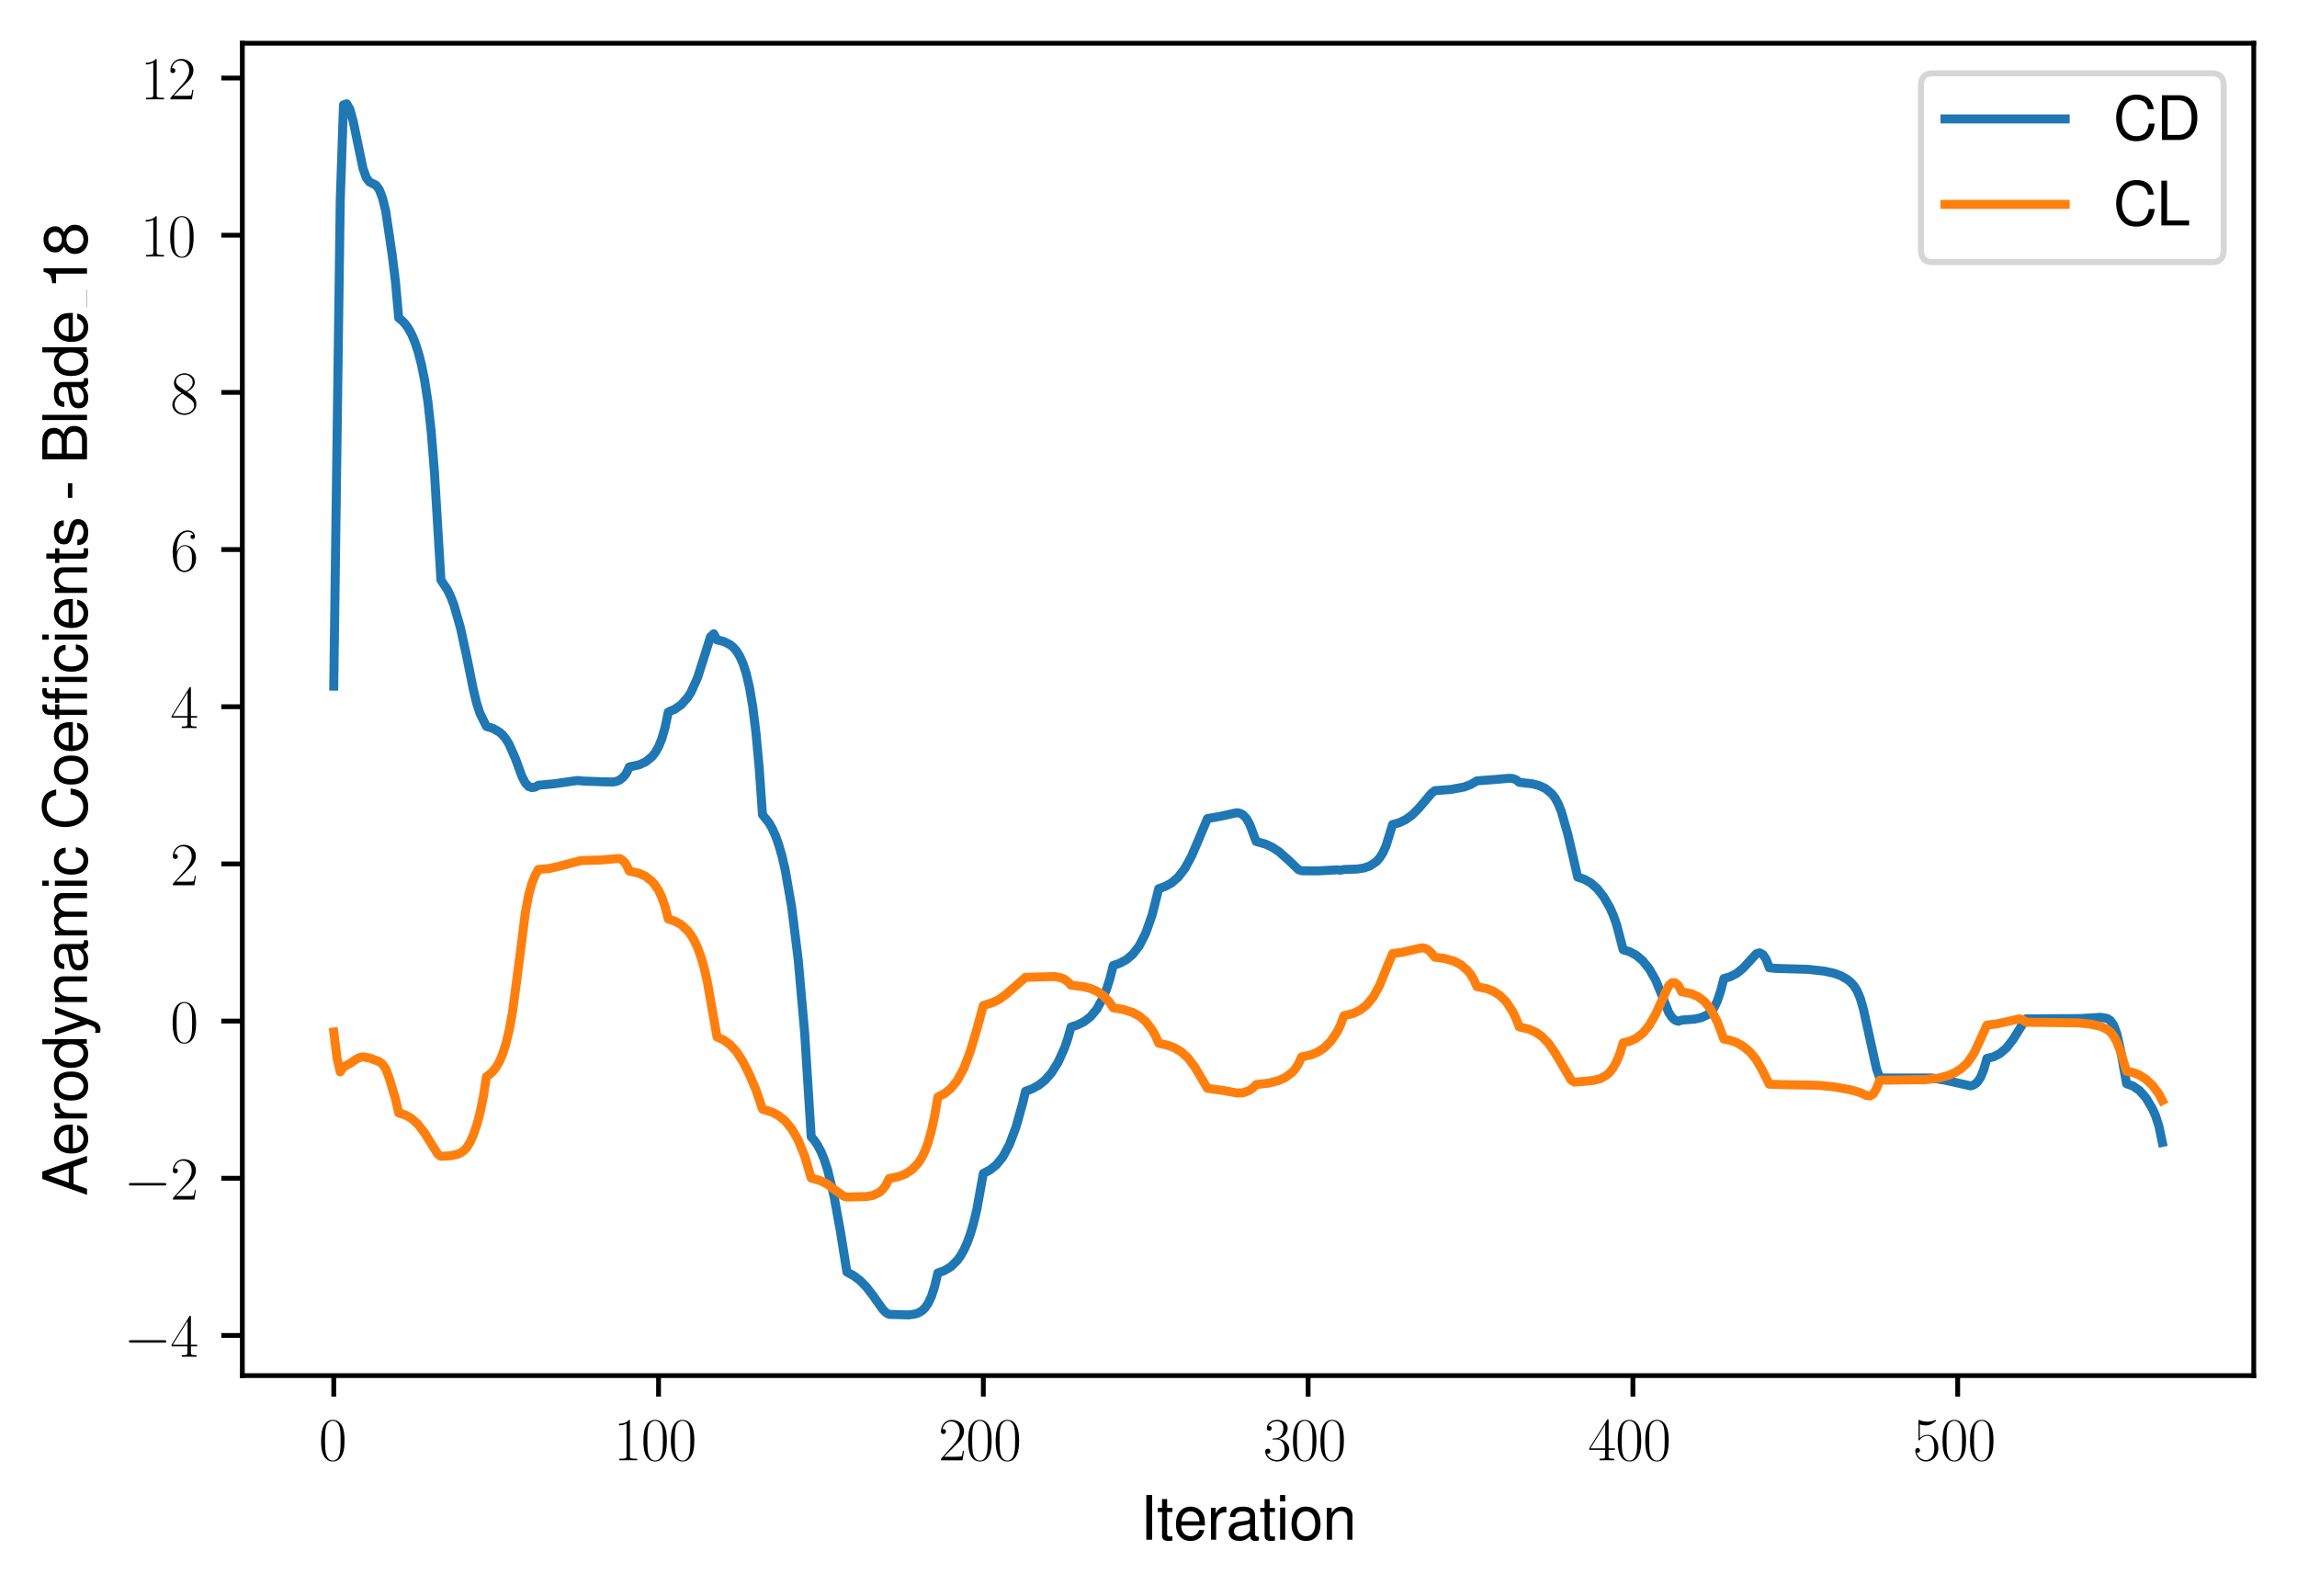 <?xml version="1.0" encoding="utf-8" standalone="no"?>
<!DOCTYPE svg PUBLIC "-//W3C//DTD SVG 1.1//EN"
  "http://www.w3.org/Graphics/SVG/1.1/DTD/svg11.dtd">
<svg xmlns:xlink="http://www.w3.org/1999/xlink" width="382.335pt" height="265.601pt" viewBox="0 0 382.335 265.601" xmlns="http://www.w3.org/2000/svg" version="1.1">
 <defs>
  <style type="text/css">*{stroke-linejoin: round; stroke-linecap: butt}</style>
 </defs>
 <g id="figure_1">
  <g id="patch_1">
   <path d="M 0 265.601 
L 382.335 265.601 
L 382.335 0 
L 0 0 
z
" style="fill: #ffffff"/>
  </g>
  <g id="axes_1">
   <g id="patch_2">
    <path d="M 40.335 228.96 
L 375.135 228.96 
L 375.135 7.2 
L 40.335 7.2 
z
" style="fill: #ffffff"/>
   </g>
   <g id="matplotlib.axis_1">
    <g id="xtick_1">
     <g id="line2d_1">
      <defs>
       <path id="meee18c0e39" d="M 0 0 
L 0 3.5 
" style="stroke: #000000; stroke-width: 0.8"/>
      </defs>
      <g>
       <use xlink:href="#meee18c0e39" x="55.553" y="228.96" style="stroke: #000000; stroke-width: 0.8"/>
      </g>
     </g>
     <g id="text_1">
      <!-- $\mathdefault{0}$ -->
      <g transform="translate(53.062 243.058) scale(0.1 -0.1)">
       <defs>
        <path id="CMR17-30" d="M 2688 2038 
C 2688 2430 2682 3099 2413 3613 
C 2176 4063 1798 4224 1466 4224 
C 1158 4224 768 4082 525 3620 
C 269 3137 243 2539 243 2038 
C 243 1671 250 1112 448 623 
C 723 -39 1216 -128 1466 -128 
C 1760 -128 2208 -7 2470 604 
C 2662 1048 2688 1568 2688 2038 
z
M 1466 -26 
C 1056 -26 813 328 723 816 
C 653 1196 653 1749 653 2109 
C 653 2604 653 3015 736 3407 
C 858 3954 1216 4121 1466 4121 
C 1728 4121 2067 3947 2189 3420 
C 2272 3054 2278 2623 2278 2109 
C 2278 1691 2278 1176 2202 797 
C 2067 96 1690 -26 1466 -26 
z
" transform="scale(0.016)"/>
       </defs>
       <use xlink:href="#CMR17-30" transform="scale(0.996)"/>
      </g>
     </g>
    </g>
    <g id="xtick_2">
     <g id="line2d_2">
      <g>
       <use xlink:href="#meee18c0e39" x="109.614" y="228.96" style="stroke: #000000; stroke-width: 0.8"/>
      </g>
     </g>
     <g id="text_2">
      <!-- $\mathdefault{100}$ -->
      <g transform="translate(102.142 243.058) scale(0.1 -0.1)">
       <defs>
        <path id="CMR17-31" d="M 1702 4083 
C 1702 4217 1696 4224 1606 4224 
C 1357 3927 979 3833 621 3820 
C 602 3820 570 3820 563 3808 
C 557 3795 557 3782 557 3648 
C 755 3648 1088 3686 1344 3839 
L 1344 467 
C 1344 243 1331 166 781 166 
L 589 166 
L 589 0 
C 896 6 1216 12 1523 12 
C 1830 12 2150 6 2458 0 
L 2458 166 
L 2266 166 
C 1715 166 1702 236 1702 467 
L 1702 4083 
z
" transform="scale(0.016)"/>
       </defs>
       <use xlink:href="#CMR17-31" transform="scale(0.996)"/>
       <use xlink:href="#CMR17-30" transform="translate(45.69 0) scale(0.996)"/>
       <use xlink:href="#CMR17-30" transform="translate(91.381 0) scale(0.996)"/>
      </g>
     </g>
    </g>
    <g id="xtick_3">
     <g id="line2d_3">
      <g>
       <use xlink:href="#meee18c0e39" x="163.675" y="228.96" style="stroke: #000000; stroke-width: 0.8"/>
      </g>
     </g>
     <g id="text_3">
      <!-- $\mathdefault{200}$ -->
      <g transform="translate(156.203 243.058) scale(0.1 -0.1)">
       <defs>
        <path id="CMR17-32" d="M 2669 990 
L 2554 990 
C 2490 537 2438 460 2413 422 
C 2381 371 1920 371 1830 371 
L 602 371 
C 832 620 1280 1073 1824 1596 
C 2214 1966 2669 2400 2669 3033 
C 2669 3788 2067 4224 1395 4224 
C 691 4224 262 3603 262 3027 
C 262 2777 448 2745 525 2745 
C 589 2745 781 2783 781 3007 
C 781 3206 614 3264 525 3264 
C 486 3264 448 3257 422 3244 
C 544 3788 915 4057 1306 4057 
C 1862 4057 2227 3616 2227 3033 
C 2227 2477 1901 1998 1536 1583 
L 262 147 
L 262 0 
L 2515 0 
L 2669 990 
z
" transform="scale(0.016)"/>
       </defs>
       <use xlink:href="#CMR17-32" transform="scale(0.996)"/>
       <use xlink:href="#CMR17-30" transform="translate(45.69 0) scale(0.996)"/>
       <use xlink:href="#CMR17-30" transform="translate(91.381 0) scale(0.996)"/>
      </g>
     </g>
    </g>
    <g id="xtick_4">
     <g id="line2d_4">
      <g>
       <use xlink:href="#meee18c0e39" x="217.736" y="228.96" style="stroke: #000000; stroke-width: 0.8"/>
      </g>
     </g>
     <g id="text_4">
      <!-- $\mathdefault{300}$ -->
      <g transform="translate(210.264 243.058) scale(0.1 -0.1)">
       <defs>
        <path id="CMR17-33" d="M 1414 2176 
C 1984 2176 2234 1673 2234 1094 
C 2234 322 1824 25 1453 25 
C 1114 25 563 193 390 691 
C 422 678 454 678 486 678 
C 640 678 755 780 755 947 
C 755 1132 614 1216 486 1216 
C 378 1216 211 1164 211 927 
C 211 335 787 -128 1466 -128 
C 2176 -128 2720 432 2720 1087 
C 2720 1718 2208 2176 1600 2246 
C 2086 2347 2554 2776 2554 3353 
C 2554 3856 2048 4224 1472 4224 
C 890 4224 378 3862 378 3347 
C 378 3123 544 3084 627 3084 
C 762 3084 877 3167 877 3334 
C 877 3500 762 3584 627 3584 
C 602 3584 570 3584 544 3571 
C 730 3999 1235 4076 1459 4076 
C 1683 4076 2106 3966 2106 3347 
C 2106 3167 2080 2851 1862 2574 
C 1670 2329 1453 2316 1242 2297 
C 1210 2297 1062 2284 1037 2284 
C 992 2278 966 2272 966 2227 
C 966 2182 973 2176 1101 2176 
L 1414 2176 
z
" transform="scale(0.016)"/>
       </defs>
       <use xlink:href="#CMR17-33" transform="scale(0.996)"/>
       <use xlink:href="#CMR17-30" transform="translate(45.69 0) scale(0.996)"/>
       <use xlink:href="#CMR17-30" transform="translate(91.381 0) scale(0.996)"/>
      </g>
     </g>
    </g>
    <g id="xtick_5">
     <g id="line2d_5">
      <g>
       <use xlink:href="#meee18c0e39" x="271.797" y="228.96" style="stroke: #000000; stroke-width: 0.8"/>
      </g>
     </g>
     <g id="text_5">
      <!-- $\mathdefault{400}$ -->
      <g transform="translate(264.325 243.058) scale(0.1 -0.1)">
       <defs>
        <path id="CMR17-34" d="M 2150 4147 
C 2150 4281 2144 4288 2029 4288 
L 128 1254 
L 128 1088 
L 1779 1088 
L 1779 460 
C 1779 230 1766 166 1318 166 
L 1197 166 
L 1197 0 
C 1402 12 1747 12 1965 12 
C 2182 12 2528 12 2733 0 
L 2733 166 
L 2611 166 
C 2163 166 2150 230 2150 460 
L 2150 1088 
L 2803 1088 
L 2803 1254 
L 2150 1254 
L 2150 4147 
z
M 1798 3723 
L 1798 1254 
L 256 1254 
L 1798 3723 
z
" transform="scale(0.016)"/>
       </defs>
       <use xlink:href="#CMR17-34" transform="scale(0.996)"/>
       <use xlink:href="#CMR17-30" transform="translate(45.69 0) scale(0.996)"/>
       <use xlink:href="#CMR17-30" transform="translate(91.381 0) scale(0.996)"/>
      </g>
     </g>
    </g>
    <g id="xtick_6">
     <g id="line2d_6">
      <g>
       <use xlink:href="#meee18c0e39" x="325.858" y="228.96" style="stroke: #000000; stroke-width: 0.8"/>
      </g>
     </g>
     <g id="text_6">
      <!-- $\mathdefault{500}$ -->
      <g transform="translate(318.386 243.058) scale(0.1 -0.1)">
       <defs>
        <path id="CMR17-35" d="M 730 3750 
C 794 3724 1056 3641 1325 3641 
C 1920 3641 2246 3961 2432 4140 
C 2432 4191 2432 4224 2394 4224 
C 2387 4224 2374 4224 2323 4198 
C 2099 4102 1837 4032 1517 4032 
C 1325 4032 1037 4055 723 4191 
C 653 4224 640 4224 634 4224 
C 602 4224 595 4217 595 4090 
L 595 2231 
C 595 2113 595 2080 659 2080 
C 691 2080 704 2093 736 2139 
C 941 2435 1222 2560 1542 2560 
C 1766 2560 2246 2415 2246 1293 
C 2246 1087 2246 716 2054 422 
C 1894 159 1645 25 1370 25 
C 947 25 518 319 403 812 
C 429 806 480 793 506 793 
C 589 793 749 838 749 1036 
C 749 1209 627 1280 506 1280 
C 358 1280 262 1190 262 1011 
C 262 454 704 -128 1382 -128 
C 2042 -128 2669 441 2669 1267 
C 2669 2054 2170 2662 1549 2662 
C 1222 2662 947 2540 730 2304 
L 730 3750 
z
" transform="scale(0.016)"/>
       </defs>
       <use xlink:href="#CMR17-35" transform="scale(0.996)"/>
       <use xlink:href="#CMR17-30" transform="translate(45.69 0) scale(0.996)"/>
       <use xlink:href="#CMR17-30" transform="translate(91.381 0) scale(0.996)"/>
      </g>
     </g>
    </g>
    <g id="text_7">
     <!-- Iteration -->
     <g transform="translate(189.787 256.279) scale(0.1 -0.1)">
      <defs>
       <path id="NimbusSanL-Regu-49" d="M 1242 4672 
L 640 4672 
L 640 0 
L 1242 0 
L 1242 4672 
z
" transform="scale(0.016)"/>
       <path id="NimbusSanL-Regu-74" d="M 1626 3328 
L 1075 3328 
L 1075 4249 
L 544 4249 
L 544 3328 
L 90 3328 
L 90 2892 
L 544 2892 
L 544 402 
C 544 64 774 -128 1190 -128 
C 1318 -128 1446 -116 1626 -84 
L 1626 364 
C 1555 345 1472 339 1370 339 
C 1139 339 1075 402 1075 634 
L 1075 2892 
L 1626 2892 
L 1626 3328 
z
" transform="scale(0.016)"/>
       <path id="NimbusSanL-Regu-65" d="M 3283 1484 
C 3283 1998 3245 2311 3149 2565 
C 2931 3123 2419 3456 1792 3456 
C 858 3456 256 2734 256 1619 
C 256 545 838 -128 1779 -128 
C 2547 -128 3078 307 3213 1018 
L 2675 1018 
C 2528 588 2227 364 1798 364 
C 1459 364 1171 514 992 787 
C 864 974 819 1161 813 1484 
L 3283 1484 
z
M 826 1920 
C 870 2552 1248 2963 1786 2963 
C 2310 2963 2714 2519 2714 1959 
C 2714 1946 2714 1933 2707 1920 
L 826 1920 
z
" transform="scale(0.016)"/>
       <path id="NimbusSanL-Regu-72" d="M 442 3328 
L 442 0 
L 979 0 
L 979 1727 
C 979 2203 1101 2514 1357 2698 
C 1523 2819 1683 2857 2054 2863 
L 2054 3404 
C 1965 3449 1920 3456 1850 3456 
C 1504 3456 1242 3251 934 2750 
L 934 3328 
L 442 3328 
z
" transform="scale(0.016)"/>
       <path id="NimbusSanL-Regu-61" d="M 3424 332 
C 3366 320 3341 320 3309 320 
C 3123 320 3021 415 3021 581 
L 3021 2542 
C 3021 3135 2586 3456 1760 3456 
C 1274 3456 870 3315 646 3065 
C 493 2893 429 2702 416 2370 
L 954 2370 
C 998 2778 1242 2963 1741 2963 
C 2221 2963 2490 2784 2490 2466 
L 2490 2326 
C 2490 2103 2355 2007 1933 1956 
C 1178 1861 1062 1835 858 1753 
C 467 1593 269 1294 269 861 
C 269 256 691 -128 1370 -128 
C 1792 -128 2131 19 2509 364 
C 2547 25 2714 -128 3059 -128 
C 3168 -128 3251 -116 3424 -71 
L 3424 332 
z
M 2490 1071 
C 2490 893 2438 785 2278 638 
C 2061 441 1798 339 1485 339 
C 1069 339 826 536 826 874 
C 826 1224 1062 1402 1632 1485 
C 2195 1562 2310 1587 2490 1670 
L 2490 1071 
z
" transform="scale(0.016)"/>
       <path id="NimbusSanL-Regu-69" d="M 960 3358 
L 429 3358 
L 429 0 
L 960 0 
L 960 3358 
z
M 960 4672 
L 422 4672 
L 422 3999 
L 960 3999 
L 960 4672 
z
" transform="scale(0.016)"/>
       <path id="NimbusSanL-Regu-6f" d="M 1741 3456 
C 800 3456 230 2784 230 1663 
C 230 543 794 -128 1747 -128 
C 2688 -128 3264 543 3264 1638 
C 3264 2791 2707 3456 1741 3456 
z
M 1747 2963 
C 2349 2963 2707 2472 2707 1644 
C 2707 861 2336 364 1747 364 
C 1152 364 787 855 787 1663 
C 787 2466 1152 2963 1747 2963 
z
" transform="scale(0.016)"/>
       <path id="NimbusSanL-Regu-6e" d="M 448 3328 
L 448 0 
L 986 0 
L 986 1835 
C 986 2539 1344 2988 1894 2988 
C 2317 2988 2586 2732 2586 2328 
L 2586 0 
L 3117 0 
L 3117 2539 
C 3117 3097 2701 3456 2054 3456 
C 1555 3456 1235 3263 941 2796 
L 941 3328 
L 448 3328 
z
" transform="scale(0.016)"/>
      </defs>
      <use xlink:href="#NimbusSanL-Regu-49" transform="scale(0.996)"/>
      <use xlink:href="#NimbusSanL-Regu-74" transform="translate(27.695 0) scale(0.996)"/>
      <use xlink:href="#NimbusSanL-Regu-65" transform="translate(55.39 0) scale(0.996)"/>
      <use xlink:href="#NimbusSanL-Regu-72" transform="translate(110.782 0) scale(0.996)"/>
      <use xlink:href="#NimbusSanL-Regu-61" transform="translate(142.961 0) scale(0.996)"/>
      <use xlink:href="#NimbusSanL-Regu-74" transform="translate(198.353 0) scale(0.996)"/>
      <use xlink:href="#NimbusSanL-Regu-69" transform="translate(226.048 0) scale(0.996)"/>
      <use xlink:href="#NimbusSanL-Regu-6f" transform="translate(248.165 0) scale(0.996)"/>
      <use xlink:href="#NimbusSanL-Regu-6e" transform="translate(303.556 0) scale(0.996)"/>
     </g>
    </g>
   </g>
   <g id="matplotlib.axis_2">
    <g id="ytick_1">
     <g id="line2d_7">
      <defs>
       <path id="mef98e08afe" d="M 0 0 
L -3.5 0 
" style="stroke: #000000; stroke-width: 0.8"/>
      </defs>
      <g>
       <use xlink:href="#mef98e08afe" x="40.335" y="222.277" style="stroke: #000000; stroke-width: 0.8"/>
      </g>
     </g>
     <g id="text_8">
      <!-- $\mathdefault{−4}$ -->
      <g transform="translate(20.605 225.826) scale(0.1 -0.1)">
       <defs>
        <path id="CMSY10-0" d="M 4218 1472 
C 4326 1472 4442 1472 4442 1600 
C 4442 1728 4326 1728 4218 1728 
L 755 1728 
C 646 1728 531 1728 531 1600 
C 531 1472 646 1472 755 1472 
L 4218 1472 
z
" transform="scale(0.016)"/>
       </defs>
       <use xlink:href="#CMSY10-0" transform="scale(0.996)"/>
       <use xlink:href="#CMR17-34" transform="translate(77.487 0) scale(0.996)"/>
      </g>
     </g>
    </g>
    <g id="ytick_2">
     <g id="line2d_8">
      <g>
       <use xlink:href="#mef98e08afe" x="40.335" y="196.116" style="stroke: #000000; stroke-width: 0.8"/>
      </g>
     </g>
     <g id="text_9">
      <!-- $\mathdefault{−2}$ -->
      <g transform="translate(20.605 199.665) scale(0.1 -0.1)">
       <use xlink:href="#CMSY10-0" transform="scale(0.996)"/>
       <use xlink:href="#CMR17-32" transform="translate(77.487 0) scale(0.996)"/>
      </g>
     </g>
    </g>
    <g id="ytick_3">
     <g id="line2d_9">
      <g>
       <use xlink:href="#mef98e08afe" x="40.335" y="169.955" style="stroke: #000000; stroke-width: 0.8"/>
      </g>
     </g>
     <g id="text_10">
      <!-- $\mathdefault{0}$ -->
      <g transform="translate(28.353 173.504) scale(0.1 -0.1)">
       <use xlink:href="#CMR17-30" transform="scale(0.996)"/>
      </g>
     </g>
    </g>
    <g id="ytick_4">
     <g id="line2d_10">
      <g>
       <use xlink:href="#mef98e08afe" x="40.335" y="143.794" style="stroke: #000000; stroke-width: 0.8"/>
      </g>
     </g>
     <g id="text_11">
      <!-- $\mathdefault{2}$ -->
      <g transform="translate(28.353 147.343) scale(0.1 -0.1)">
       <use xlink:href="#CMR17-32" transform="scale(0.996)"/>
      </g>
     </g>
    </g>
    <g id="ytick_5">
     <g id="line2d_11">
      <g>
       <use xlink:href="#mef98e08afe" x="40.335" y="117.633" style="stroke: #000000; stroke-width: 0.8"/>
      </g>
     </g>
     <g id="text_12">
      <!-- $\mathdefault{4}$ -->
      <g transform="translate(28.353 121.182) scale(0.1 -0.1)">
       <use xlink:href="#CMR17-34" transform="scale(0.996)"/>
      </g>
     </g>
    </g>
    <g id="ytick_6">
     <g id="line2d_12">
      <g>
       <use xlink:href="#mef98e08afe" x="40.335" y="91.472" style="stroke: #000000; stroke-width: 0.8"/>
      </g>
     </g>
     <g id="text_13">
      <!-- $\mathdefault{6}$ -->
      <g transform="translate(28.353 95.021) scale(0.1 -0.1)">
       <defs>
        <path id="CMR17-36" d="M 678 2198 
C 678 3712 1395 4076 1811 4076 
C 1946 4076 2272 4049 2400 3782 
C 2298 3782 2106 3782 2106 3558 
C 2106 3385 2246 3328 2336 3328 
C 2394 3328 2566 3353 2566 3571 
C 2566 3987 2246 4224 1805 4224 
C 1043 4224 243 3411 243 2011 
C 243 257 966 -128 1478 -128 
C 2099 -128 2688 431 2688 1295 
C 2688 2101 2170 2688 1517 2688 
C 1126 2688 838 2430 678 1979 
L 678 2198 
z
M 1478 25 
C 691 25 691 1212 691 1450 
C 691 1914 909 2585 1504 2585 
C 1613 2585 1926 2585 2138 2140 
C 2253 1889 2253 1624 2253 1302 
C 2253 954 2253 696 2118 438 
C 1978 173 1773 25 1478 25 
z
" transform="scale(0.016)"/>
       </defs>
       <use xlink:href="#CMR17-36" transform="scale(0.996)"/>
      </g>
     </g>
    </g>
    <g id="ytick_7">
     <g id="line2d_13">
      <g>
       <use xlink:href="#mef98e08afe" x="40.335" y="65.311" style="stroke: #000000; stroke-width: 0.8"/>
      </g>
     </g>
     <g id="text_14">
      <!-- $\mathdefault{8}$ -->
      <g transform="translate(28.353 68.861) scale(0.1 -0.1)">
       <defs>
        <path id="CMR17-38" d="M 1741 2289 
C 2144 2494 2554 2803 2554 3298 
C 2554 3884 1990 4224 1472 4224 
C 890 4224 378 3800 378 3215 
C 378 3054 416 2777 666 2533 
C 730 2469 998 2276 1171 2154 
C 883 2006 211 1652 211 945 
C 211 282 838 -128 1459 -128 
C 2144 -128 2720 366 2720 1022 
C 2720 1607 2330 1877 2074 2051 
L 1741 2289 
z
M 902 2855 
C 851 2887 595 3086 595 3388 
C 595 3781 998 4076 1459 4076 
C 1965 4076 2336 3716 2336 3298 
C 2336 2700 1670 2359 1638 2359 
C 1632 2359 1626 2359 1574 2398 
L 902 2855 
z
M 2080 1536 
C 2176 1466 2483 1253 2483 861 
C 2483 385 2010 25 1472 25 
C 890 25 448 443 448 951 
C 448 1459 838 1884 1280 2083 
L 2080 1536 
z
" transform="scale(0.016)"/>
       </defs>
       <use xlink:href="#CMR17-38" transform="scale(0.996)"/>
      </g>
     </g>
    </g>
    <g id="ytick_8">
     <g id="line2d_14">
      <g>
       <use xlink:href="#mef98e08afe" x="40.335" y="39.15" style="stroke: #000000; stroke-width: 0.8"/>
      </g>
     </g>
     <g id="text_15">
      <!-- $\mathdefault{10}$ -->
      <g transform="translate(23.372 42.7) scale(0.1 -0.1)">
       <use xlink:href="#CMR17-31" transform="scale(0.996)"/>
       <use xlink:href="#CMR17-30" transform="translate(45.69 0) scale(0.996)"/>
      </g>
     </g>
    </g>
    <g id="ytick_9">
     <g id="line2d_15">
      <g>
       <use xlink:href="#mef98e08afe" x="40.335" y="12.99" style="stroke: #000000; stroke-width: 0.8"/>
      </g>
     </g>
     <g id="text_16">
      <!-- $\mathdefault{12}$ -->
      <g transform="translate(23.372 16.539) scale(0.1 -0.1)">
       <use xlink:href="#CMR17-31" transform="scale(0.996)"/>
       <use xlink:href="#CMR17-32" transform="translate(45.69 0) scale(0.996)"/>
      </g>
     </g>
    </g>
    <g id="text_17">
     <!-- Aerodynamic Coefficients - Blade_18 -->
     <g transform="translate(14.483 199.05) rotate(-90) scale(0.1 -0.1)">
      <defs>
       <path id="NimbusSanL-Regu-41" d="M 3034 1408 
L 3514 0 
L 4179 0 
L 2541 4672 
L 1773 4672 
L 109 0 
L 742 0 
L 1235 1408 
L 3034 1408 
z
M 2867 1907 
L 1382 1907 
L 2150 4032 
L 2867 1907 
z
" transform="scale(0.016)"/>
       <path id="NimbusSanL-Regu-64" d="M 3168 4672 
L 2637 4672 
L 2637 2937 
C 2413 3276 2054 3456 1606 3456 
C 736 3456 166 2759 166 1695 
C 166 568 723 -128 1626 -128 
C 2086 -128 2406 44 2694 460 
L 2694 19 
L 3168 19 
L 3168 4672 
z
M 1696 2956 
C 2272 2956 2637 2447 2637 1651 
C 2637 880 2266 371 1702 371 
C 1114 371 723 887 723 1663 
C 723 2440 1114 2956 1696 2956 
z
" transform="scale(0.016)"/>
       <path id="NimbusSanL-Regu-79" d="M 2483 3328 
L 1555 724 
L 698 3328 
L 128 3328 
L 1261 -29 
L 1056 -558 
C 973 -794 851 -884 627 -884 
C 550 -884 461 -871 346 -845 
L 346 -1325 
C 454 -1383 563 -1408 704 -1408 
C 877 -1408 1062 -1351 1203 -1248 
C 1370 -1127 1466 -986 1568 -718 
L 3059 3328 
L 2483 3328 
z
" transform="scale(0.016)"/>
       <path id="NimbusSanL-Regu-6d" d="M 448 3328 
L 448 0 
L 986 0 
L 986 2089 
C 986 2597 1338 2988 1773 2988 
C 2170 2988 2394 2744 2394 2315 
L 2394 0 
L 2931 0 
L 2931 2109 
C 2931 2597 3283 2988 3718 2988 
C 4109 2988 4339 2738 4339 2315 
L 4339 0 
L 4877 0 
L 4877 2520 
C 4877 3123 4531 3456 3904 3456 
C 3456 3456 3187 3321 2874 2943 
C 2675 3302 2406 3456 1971 3456 
C 1523 3456 1229 3289 941 2886 
L 941 3328 
L 448 3328 
z
" transform="scale(0.016)"/>
       <path id="NimbusSanL-Regu-63" d="M 3014 2237 
C 2989 2561 2918 2771 2790 2956 
C 2560 3270 2157 3456 1690 3456 
C 787 3456 198 2740 198 1632 
C 198 555 774 -128 1683 -128 
C 2483 -128 2989 352 3053 1167 
L 2515 1167 
C 2426 632 2150 364 1696 364 
C 1107 364 755 842 755 1632 
C 755 2466 1101 2963 1683 2963 
C 2131 2963 2413 2701 2477 2237 
L 3014 2237 
z
" transform="scale(0.016)"/>
       <path id="NimbusSanL-Regu-43" d="M 4237 3219 
C 4051 4236 3462 4736 2438 4736 
C 1811 4736 1306 4537 960 4154 
C 538 3696 307 3035 307 2284 
C 307 1522 544 867 986 415 
C 1344 44 1805 -128 2413 -128 
C 3552 -128 4192 485 4333 1712 
L 3718 1712 
C 3667 1394 3603 1178 3507 994 
C 3315 612 2918 396 2419 396 
C 1491 396 902 1134 902 2291 
C 902 3480 1466 4211 2368 4211 
C 2746 4211 3098 4096 3290 3918 
C 3462 3759 3558 3562 3629 3219 
L 4237 3219 
z
" transform="scale(0.016)"/>
       <path id="NimbusSanL-Regu-66" d="M 1651 3328 
L 1094 3328 
L 1094 3860 
C 1094 4087 1222 4204 1466 4204 
C 1510 4204 1530 4204 1651 4198 
L 1651 4639 
C 1530 4665 1459 4672 1350 4672 
C 858 4672 563 4390 563 3905 
L 563 3328 
L 115 3328 
L 115 2892 
L 563 2892 
L 563 0 
L 1094 0 
L 1094 2892 
L 1651 2892 
L 1651 3328 
z
" transform="scale(0.016)"/>
       <path id="NimbusSanL-Regu-2" d="M 1613 3328 
L 1056 3328 
L 1056 3860 
C 1056 4087 1184 4204 1427 4204 
C 1472 4204 1491 4204 1613 4198 
L 1613 4639 
C 1491 4665 1421 4672 1312 4672 
C 819 4672 525 4390 525 3905 
L 525 3328 
L 77 3328 
L 77 2892 
L 525 2892 
L 525 0 
L 1056 0 
L 1056 2892 
L 1613 2892 
L 1613 3328 
z
M 2790 3328 
L 2259 3328 
L 2259 0 
L 2790 0 
L 2790 3328 
z
M 2790 4672 
L 2259 4672 
L 2259 3999 
L 2790 3999 
L 2790 4672 
z
" transform="scale(0.016)"/>
       <path id="NimbusSanL-Regu-73" d="M 2803 2428 
C 2797 3084 2362 3456 1587 3456 
C 806 3456 301 3052 301 2434 
C 301 1912 570 1663 1363 1472 
L 1862 1351 
C 2234 1262 2381 1129 2381 887 
C 2381 574 2067 364 1600 364 
C 1312 364 1069 447 934 587 
C 851 683 813 778 781 1014 
L 218 1014 
C 243 243 678 -128 1555 -128 
C 2400 -128 2938 288 2938 931 
C 2938 1428 2656 1702 1990 1861 
L 1478 1982 
C 1043 2084 858 2224 858 2459 
C 858 2765 1133 2963 1568 2963 
C 1997 2963 2227 2778 2240 2428 
L 2803 2428 
z
" transform="scale(0.016)"/>
       <path id="NimbusSanL-Regu-2d" d="M 1818 1996 
L 294 1996 
L 294 1536 
L 1818 1536 
L 1818 1996 
z
" transform="scale(0.016)"/>
       <path id="NimbusSanL-Regu-42" d="M 506 0 
L 2611 0 
C 3053 0 3379 121 3629 390 
C 3859 632 3987 961 3987 1321 
C 3987 1878 3731 2214 3136 2444 
C 3558 2643 3782 2994 3782 3476 
C 3782 3821 3654 4127 3411 4345 
C 3168 4569 2848 4672 2400 4672 
L 506 4672 
L 506 0 
z
M 1101 2636 
L 1101 4147 
L 2253 4147 
C 2586 4147 2771 4101 2931 3977 
C 3098 3847 3187 3652 3187 3391 
C 3187 3138 3098 2936 2931 2806 
C 2771 2682 2586 2636 2253 2636 
L 1101 2636 
z
M 1101 524 
L 1101 2112 
L 2554 2112 
C 2842 2112 3034 2042 3174 1890 
C 3315 1745 3392 1542 3392 1315 
C 3392 1093 3315 891 3174 746 
C 3034 594 2842 524 2554 524 
L 1101 524 
z
" transform="scale(0.016)"/>
       <path id="NimbusSanL-Regu-6c" d="M 973 4672 
L 435 4672 
L 435 0 
L 973 0 
L 973 4672 
z
" transform="scale(0.016)"/>
       <path id="NimbusSanL-Regu-31" d="M 1658 3232 
L 1658 0 
L 2221 0 
L 2221 4537 
L 1850 4537 
C 1651 3840 1523 3744 653 3635 
L 653 3232 
L 1658 3232 
z
" transform="scale(0.016)"/>
       <path id="NimbusSanL-Regu-38" d="M 2502 2399 
C 2970 2681 3123 2910 3123 3337 
C 3123 4044 2566 4544 1760 4544 
C 960 4544 397 4044 397 3337 
C 397 2917 550 2687 1011 2399 
C 493 2150 237 1774 237 1276 
C 237 447 864 -128 1760 -128 
C 2656 -128 3283 447 3283 1270 
C 3283 1774 3027 2150 2502 2399 
z
M 1760 4044 
C 2240 4044 2547 3764 2547 3324 
C 2547 2904 2234 2624 1760 2624 
C 1286 2624 973 2904 973 3331 
C 973 3764 1286 4044 1760 4044 
z
M 1760 2150 
C 2323 2150 2707 1793 2707 1264 
C 2707 728 2323 371 1747 371 
C 1197 371 813 734 813 1264 
C 813 1793 1197 2150 1760 2150 
z
" transform="scale(0.016)"/>
      </defs>
      <use xlink:href="#NimbusSanL-Regu-41" transform="scale(0.996)"/>
      <use xlink:href="#NimbusSanL-Regu-65" transform="translate(66.45 0) scale(0.996)"/>
      <use xlink:href="#NimbusSanL-Regu-72" transform="translate(121.842 0) scale(0.996)"/>
      <use xlink:href="#NimbusSanL-Regu-6f" transform="translate(155.017 0) scale(0.996)"/>
      <use xlink:href="#NimbusSanL-Regu-64" transform="translate(210.409 0) scale(0.996)"/>
      <use xlink:href="#NimbusSanL-Regu-79" transform="translate(265.8 0) scale(0.996)"/>
      <use xlink:href="#NimbusSanL-Regu-6e" transform="translate(315.613 0) scale(0.996)"/>
      <use xlink:href="#NimbusSanL-Regu-61" transform="translate(371.005 0) scale(0.996)"/>
      <use xlink:href="#NimbusSanL-Regu-6d" transform="translate(426.397 0) scale(0.996)"/>
      <use xlink:href="#NimbusSanL-Regu-69" transform="translate(509.385 0) scale(0.996)"/>
      <use xlink:href="#NimbusSanL-Regu-63" transform="translate(531.502 0) scale(0.996)"/>
      <use xlink:href="#NimbusSanL-Regu-43" transform="translate(609.01 0) scale(0.996)"/>
      <use xlink:href="#NimbusSanL-Regu-6f" transform="translate(680.94 0) scale(0.996)"/>
      <use xlink:href="#NimbusSanL-Regu-65" transform="translate(736.332 0) scale(0.996)"/>
      <use xlink:href="#NimbusSanL-Regu-66" transform="translate(791.724 0) scale(0.996)"/>
      <use xlink:href="#NimbusSanL-Regu-2" transform="translate(819.419 0) scale(0.996)"/>
      <use xlink:href="#NimbusSanL-Regu-63" transform="translate(869.232 0) scale(0.996)"/>
      <use xlink:href="#NimbusSanL-Regu-69" transform="translate(919.045 0) scale(0.996)"/>
      <use xlink:href="#NimbusSanL-Regu-65" transform="translate(941.162 0) scale(0.996)"/>
      <use xlink:href="#NimbusSanL-Regu-6e" transform="translate(996.554 0) scale(0.996)"/>
      <use xlink:href="#NimbusSanL-Regu-74" transform="translate(1051.945 0) scale(0.996)"/>
      <use xlink:href="#NimbusSanL-Regu-73" transform="translate(1079.641 0) scale(0.996)"/>
      <use xlink:href="#NimbusSanL-Regu-2d" transform="translate(1157.149 0) scale(0.996)"/>
      <use xlink:href="#NimbusSanL-Regu-42" transform="translate(1218.019 0) scale(0.996)"/>
      <use xlink:href="#NimbusSanL-Regu-6c" transform="translate(1284.469 0) scale(0.996)"/>
      <use xlink:href="#NimbusSanL-Regu-61" transform="translate(1306.586 0) scale(0.996)"/>
      <use xlink:href="#NimbusSanL-Regu-64" transform="translate(1361.978 0) scale(0.996)"/>
      <use xlink:href="#NimbusSanL-Regu-65" transform="translate(1417.37 0) scale(0.996)"/>
      <use xlink:href="#NimbusSanL-Regu-31" transform="translate(1508.627 0) scale(0.996)"/>
      <use xlink:href="#NimbusSanL-Regu-38" transform="translate(1564.019 0) scale(0.996)"/>
      <path d="M 1478.739 0 
L 1508.627 0 
L 1508.627 0.399 
L 1478.739 0.399 
L 1478.739 0 
z
"/>
     </g>
    </g>
   </g>
   <g id="line2d_16">
    <path d="M 55.553 114.204 
L 56.634 33.348 
L 57.175 17.455 
L 57.715 17.28 
L 58.256 18.241 
L 58.797 20.228 
L 60.418 28.024 
L 60.959 29.567 
L 61.5 30.279 
L 62.581 30.823 
L 63.121 31.555 
L 63.662 32.932 
L 64.203 35.144 
L 65.284 42.459 
L 65.825 46.876 
L 66.365 52.922 
L 66.906 53.348 
L 67.446 53.918 
L 67.987 54.676 
L 68.528 55.67 
L 69.068 56.954 
L 69.609 58.593 
L 70.149 60.677 
L 70.69 63.358 
L 71.231 66.915 
L 71.771 71.812 
L 72.312 78.592 
L 73.393 96.543 
L 74.474 98.169 
L 75.015 99.301 
L 75.556 100.705 
L 76.637 104.47 
L 77.718 109.449 
L 78.799 114.831 
L 79.34 117.048 
L 79.88 118.715 
L 80.962 120.911 
L 82.043 121.23 
L 83.124 121.84 
L 83.665 122.333 
L 84.205 123.002 
L 84.746 123.883 
L 85.827 126.355 
L 86.908 129.309 
L 87.449 130.327 
L 87.99 130.902 
L 88.53 131.095 
L 89.071 131.008 
L 89.611 130.702 
L 92.314 130.446 
L 96.099 129.91 
L 97.18 130.009 
L 100.424 130.128 
L 102.045 130.156 
L 102.586 130.062 
L 103.127 129.846 
L 103.667 129.419 
L 104.208 128.793 
L 104.748 127.653 
L 106.37 127.301 
L 107.452 126.817 
L 108.533 125.937 
L 109.073 125.248 
L 109.614 124.3 
L 110.155 122.976 
L 110.695 121.11 
L 111.236 118.511 
L 112.317 118.047 
L 113.398 117.293 
L 114.479 116.07 
L 115.02 115.209 
L 116.101 112.812 
L 117.183 109.419 
L 118.264 105.99 
L 118.804 105.487 
L 119.345 106.504 
L 120.426 106.759 
L 121.507 107.296 
L 122.048 107.74 
L 122.589 108.361 
L 123.129 109.225 
L 123.67 110.429 
L 124.21 112.103 
L 124.751 114.42 
L 125.292 117.613 
L 125.832 121.986 
L 126.373 127.894 
L 126.914 135.605 
L 127.995 136.951 
L 128.535 137.899 
L 129.076 139.097 
L 129.617 140.601 
L 130.157 142.479 
L 130.698 144.798 
L 131.779 151.015 
L 132.86 159.722 
L 133.941 171.971 
L 135.023 189.201 
L 135.563 189.837 
L 136.104 190.646 
L 136.644 191.674 
L 137.185 192.975 
L 137.726 194.603 
L 138.807 199.01 
L 139.888 204.973 
L 140.969 211.72 
L 142.051 212.306 
L 143.132 213.115 
L 144.213 214.213 
L 145.294 215.621 
L 146.916 217.907 
L 147.457 218.471 
L 147.997 218.765 
L 151.241 218.862 
L 152.322 218.707 
L 152.863 218.524 
L 153.403 218.216 
L 153.944 217.719 
L 154.485 216.945 
L 155.025 215.795 
L 155.566 214.15 
L 156.106 211.873 
L 157.188 211.486 
L 158.269 210.841 
L 159.35 209.78 
L 159.891 209.025 
L 160.431 208.075 
L 160.972 206.884 
L 161.513 205.401 
L 162.053 203.564 
L 162.594 201.306 
L 163.675 195.303 
L 164.756 194.753 
L 165.837 193.891 
L 166.919 192.556 
L 168 190.551 
L 169.081 187.688 
L 170.162 183.871 
L 170.703 181.627 
L 171.784 181.231 
L 172.865 180.649 
L 173.947 179.792 
L 175.028 178.555 
L 176.109 176.825 
L 177.19 174.432 
L 177.731 172.871 
L 178.271 170.937 
L 179.353 170.593 
L 180.434 170.059 
L 181.515 169.223 
L 182.596 167.923 
L 183.678 165.922 
L 184.218 164.55 
L 184.759 162.838 
L 185.299 160.696 
L 186.381 160.326 
L 187.462 159.749 
L 188.543 158.842 
L 189.624 157.437 
L 190.706 155.32 
L 191.787 152.246 
L 192.868 147.922 
L 193.949 147.536 
L 195.03 146.934 
L 196.112 145.998 
L 197.193 144.593 
L 198.274 142.622 
L 199.355 140.12 
L 200.977 136.248 
L 203.14 135.874 
L 205.843 135.276 
L 206.383 135.353 
L 206.924 135.641 
L 207.464 136.23 
L 208.005 137.183 
L 209.086 140.054 
L 210.708 140.525 
L 211.789 141.032 
L 212.871 141.745 
L 214.492 143.179 
L 216.114 144.731 
L 216.655 144.932 
L 219.358 144.959 
L 222.602 144.778 
L 223.142 144.843 
L 223.683 144.724 
L 225.845 144.651 
L 226.926 144.494 
L 228.008 144.141 
L 229.089 143.414 
L 229.629 142.813 
L 230.17 141.963 
L 230.711 140.772 
L 231.792 137.243 
L 232.873 136.942 
L 233.954 136.439 
L 235.036 135.661 
L 236.117 134.58 
L 238.279 132.038 
L 238.82 131.609 
L 241.523 131.397 
L 243.685 131 
L 244.767 130.594 
L 245.848 129.971 
L 249.091 129.722 
L 251.254 129.538 
L 251.794 129.591 
L 252.335 129.777 
L 252.876 130.21 
L 255.038 130.461 
L 256.119 130.734 
L 257.201 131.219 
L 258.282 132.106 
L 258.822 132.805 
L 259.363 133.777 
L 259.904 135.136 
L 260.985 138.933 
L 262.607 145.989 
L 263.688 146.341 
L 264.769 146.941 
L 265.85 147.897 
L 266.932 149.275 
L 268.013 151.159 
L 268.553 152.398 
L 269.094 153.942 
L 270.175 158.081 
L 271.256 158.413 
L 272.338 158.985 
L 273.419 159.901 
L 274.5 161.242 
L 275.581 163.135 
L 276.663 165.76 
L 277.744 168.487 
L 278.284 169.332 
L 278.825 169.809 
L 279.366 169.981 
L 279.906 169.792 
L 282.069 169.622 
L 283.15 169.388 
L 284.231 168.887 
L 284.772 168.429 
L 285.312 167.711 
L 285.853 166.597 
L 286.394 164.977 
L 286.934 162.885 
L 288.015 162.562 
L 289.097 162.002 
L 290.178 161.113 
L 292.34 158.753 
L 292.881 158.591 
L 293.421 158.868 
L 293.962 159.639 
L 294.503 161.075 
L 295.584 161.189 
L 300.99 161.343 
L 303.693 161.647 
L 305.315 162.005 
L 306.396 162.4 
L 307.477 163.02 
L 308.018 163.458 
L 308.559 164.042 
L 309.099 164.881 
L 309.64 166.154 
L 310.18 168.03 
L 312.343 177.89 
L 312.883 179.426 
L 321.533 179.429 
L 323.696 179.779 
L 328.021 180.744 
L 328.561 180.566 
L 329.102 180.15 
L 329.642 179.372 
L 330.183 178.078 
L 330.724 176.168 
L 331.805 175.907 
L 332.886 175.356 
L 333.967 174.43 
L 335.048 173.054 
L 337.211 169.589 
L 346.401 169.527 
L 349.645 169.325 
L 350.726 169.506 
L 351.267 169.849 
L 351.807 170.611 
L 352.348 172.071 
L 352.889 174.386 
L 353.97 180.382 
L 355.051 180.774 
L 356.132 181.523 
L 357.214 182.755 
L 358.295 184.583 
L 358.835 185.842 
L 359.376 187.568 
L 359.917 190.147 
L 359.917 190.147 
" clip-path="url(#p4b41ff1c79)" style="fill: none; stroke: #1f77b4; stroke-width: 1.5; stroke-linecap: square"/>
   </g>
   <g id="line2d_17">
    <path d="M 55.553 171.776 
L 56.094 176.074 
L 56.634 178.412 
L 57.175 177.596 
L 58.256 177.011 
L 59.337 176.271 
L 59.878 176.016 
L 60.418 175.912 
L 61.5 176.1 
L 63.121 176.701 
L 63.662 177.121 
L 64.203 177.919 
L 64.743 179.308 
L 65.825 182.904 
L 66.365 185.25 
L 67.446 185.574 
L 68.528 186.183 
L 69.609 187.177 
L 70.69 188.599 
L 72.852 192.086 
L 73.393 192.463 
L 75.015 192.364 
L 76.096 192.136 
L 76.637 191.906 
L 77.177 191.542 
L 77.718 190.973 
L 78.259 190.093 
L 78.799 188.868 
L 79.34 187.307 
L 79.88 185.322 
L 80.421 182.716 
L 80.962 179.209 
L 81.502 178.835 
L 82.043 178.326 
L 82.583 177.634 
L 83.124 176.698 
L 83.665 175.437 
L 84.205 173.75 
L 84.746 171.518 
L 85.287 168.596 
L 86.368 160.421 
L 87.449 151.861 
L 87.99 149.01 
L 88.53 147.021 
L 89.071 145.697 
L 89.611 144.707 
L 91.233 144.596 
L 92.855 144.239 
L 96.099 143.392 
L 96.639 143.244 
L 99.883 143.147 
L 103.127 142.887 
L 103.667 143.222 
L 104.208 143.831 
L 104.748 144.986 
L 106.37 145.349 
L 107.452 145.851 
L 108.533 146.716 
L 109.073 147.357 
L 109.614 148.202 
L 110.155 149.329 
L 110.695 150.857 
L 111.236 152.966 
L 112.317 153.315 
L 113.398 153.914 
L 114.479 154.92 
L 115.02 155.642 
L 115.561 156.557 
L 116.101 157.716 
L 116.642 159.18 
L 117.183 161.028 
L 117.723 163.343 
L 118.804 169.523 
L 119.345 172.598 
L 120.426 173.087 
L 121.507 173.86 
L 122.589 175.041 
L 123.67 176.721 
L 124.751 178.877 
L 125.832 181.414 
L 126.914 184.614 
L 128.535 185.117 
L 129.617 185.694 
L 130.698 186.582 
L 131.779 187.898 
L 132.86 189.758 
L 133.941 192.448 
L 135.023 196.074 
L 136.644 196.555 
L 137.726 197.108 
L 139.348 198.327 
L 140.429 199.103 
L 140.969 199.237 
L 144.213 199.164 
L 145.294 198.967 
L 146.375 198.459 
L 146.916 197.981 
L 147.457 197.259 
L 147.997 196.178 
L 149.619 195.824 
L 150.7 195.398 
L 151.782 194.706 
L 152.863 193.561 
L 153.403 192.72 
L 153.944 191.616 
L 154.485 190.158 
L 155.025 188.236 
L 155.566 185.735 
L 156.106 182.589 
L 157.188 182.041 
L 158.269 181.178 
L 159.35 179.833 
L 160.431 177.813 
L 161.513 174.964 
L 162.594 171.329 
L 163.675 167.357 
L 165.297 166.851 
L 166.378 166.295 
L 167.459 165.507 
L 170.703 162.672 
L 175.568 162.541 
L 176.65 162.763 
L 177.19 163.008 
L 177.731 163.396 
L 178.271 163.973 
L 180.434 164.239 
L 181.515 164.527 
L 182.596 164.993 
L 183.678 165.736 
L 184.759 166.915 
L 185.299 167.752 
L 186.921 168.008 
L 188.543 168.52 
L 189.624 169.111 
L 190.706 170.022 
L 191.787 171.431 
L 192.327 172.41 
L 192.868 173.634 
L 194.49 174.009 
L 195.571 174.439 
L 196.652 175.099 
L 197.733 176.087 
L 198.815 177.507 
L 200.977 181.145 
L 203.68 181.514 
L 205.843 181.919 
L 206.924 181.888 
L 208.005 181.474 
L 208.546 181.08 
L 209.086 180.528 
L 211.249 180.271 
L 212.871 179.84 
L 213.952 179.333 
L 215.033 178.528 
L 215.574 177.93 
L 216.114 177.097 
L 216.655 175.916 
L 218.277 175.556 
L 219.358 175.106 
L 220.439 174.392 
L 221.52 173.307 
L 222.602 171.689 
L 223.142 170.555 
L 223.683 169.073 
L 225.305 168.654 
L 226.386 168.13 
L 227.467 167.282 
L 228.548 165.974 
L 229.629 164.022 
L 230.711 161.333 
L 231.792 158.719 
L 233.414 158.502 
L 236.657 157.754 
L 237.198 157.84 
L 237.739 158.111 
L 238.279 158.636 
L 238.82 159.321 
L 240.442 159.532 
L 242.064 159.998 
L 243.145 160.567 
L 244.226 161.494 
L 244.767 162.168 
L 245.307 163.053 
L 245.848 164.228 
L 247.47 164.557 
L 248.551 164.979 
L 249.632 165.665 
L 250.713 166.735 
L 251.794 168.381 
L 252.335 169.514 
L 252.876 170.914 
L 254.498 171.302 
L 255.579 171.78 
L 256.66 172.53 
L 257.741 173.643 
L 258.822 175.2 
L 261.525 179.791 
L 262.066 180.107 
L 263.688 179.983 
L 265.31 179.812 
L 266.391 179.526 
L 267.472 178.906 
L 268.013 178.383 
L 268.553 177.659 
L 269.094 176.678 
L 269.635 175.352 
L 270.175 173.574 
L 271.256 173.31 
L 272.338 172.82 
L 273.419 171.991 
L 274.5 170.695 
L 275.581 168.801 
L 277.744 164.064 
L 278.284 163.568 
L 278.825 163.574 
L 279.366 164.021 
L 279.906 165.066 
L 281.528 165.4 
L 282.609 165.868 
L 283.691 166.67 
L 284.772 168 
L 285.853 170.074 
L 286.934 172.954 
L 288.015 173.162 
L 289.097 173.548 
L 290.178 174.174 
L 291.259 175.076 
L 292.34 176.379 
L 293.421 178.307 
L 294.503 180.46 
L 296.125 180.518 
L 302.612 180.644 
L 305.315 180.904 
L 308.018 181.391 
L 309.64 181.863 
L 310.721 182.358 
L 311.262 182.414 
L 311.802 182.077 
L 312.343 181.209 
L 312.883 179.8 
L 320.452 179.708 
L 322.614 179.454 
L 324.236 179.026 
L 325.318 178.565 
L 326.399 177.901 
L 327.48 176.903 
L 328.561 175.324 
L 329.642 173.001 
L 330.724 170.626 
L 332.345 170.425 
L 336.13 169.581 
L 336.67 169.719 
L 337.211 170.141 
L 345.861 170.251 
L 348.023 170.464 
L 349.645 170.843 
L 350.726 171.35 
L 351.267 171.778 
L 351.807 172.431 
L 352.348 173.422 
L 352.889 174.824 
L 353.97 178.297 
L 355.051 178.518 
L 356.132 178.945 
L 357.214 179.648 
L 358.295 180.663 
L 359.376 182.122 
L 359.917 183.177 
L 359.917 183.177 
" clip-path="url(#p4b41ff1c79)" style="fill: none; stroke: #ff7f0e; stroke-width: 1.5; stroke-linecap: square"/>
   </g>
   <g id="patch_3">
    <path d="M 40.335 228.96 
L 40.335 7.2 
" style="fill: none; stroke: #000000; stroke-width: 0.8; stroke-linejoin: miter; stroke-linecap: square"/>
   </g>
   <g id="patch_4">
    <path d="M 375.135 228.96 
L 375.135 7.2 
" style="fill: none; stroke: #000000; stroke-width: 0.8; stroke-linejoin: miter; stroke-linecap: square"/>
   </g>
   <g id="patch_5">
    <path d="M 40.335 228.96 
L 375.135 228.96 
" style="fill: none; stroke: #000000; stroke-width: 0.8; stroke-linejoin: miter; stroke-linecap: square"/>
   </g>
   <g id="patch_6">
    <path d="M 40.335 7.2 
L 375.135 7.2 
" style="fill: none; stroke: #000000; stroke-width: 0.8; stroke-linejoin: miter; stroke-linecap: square"/>
   </g>
   <g id="legend_1">
    <g id="patch_7">
     <path d="M 321.749 43.641 
L 368.135 43.641 
Q 370.135 43.641 370.135 41.641 
L 370.135 14.2 
Q 370.135 12.2 368.135 12.2 
L 321.749 12.2 
Q 319.749 12.2 319.749 14.2 
L 319.749 41.641 
Q 319.749 43.641 321.749 43.641 
z
" style="fill: #ffffff; opacity: 0.8; stroke: #cccccc; stroke-linejoin: miter"/>
    </g>
    <g id="line2d_18">
     <path d="M 323.749 19.798 
L 333.749 19.798 
L 343.749 19.798 
" style="fill: none; stroke: #1f77b4; stroke-width: 1.5; stroke-linecap: square"/>
    </g>
    <g id="text_18">
     <!-- CD -->
     <g transform="translate(351.749 23.298) scale(0.1 -0.1)">
      <defs>
       <path id="NimbusSanL-Regu-44" d="M 570 0 
L 2368 0 
C 3546 0 4269 883 4269 2339 
C 4269 3788 3552 4672 2368 4672 
L 570 4672 
L 570 0 
z
M 1165 524 
L 1165 4147 
L 2266 4147 
C 3187 4147 3674 3525 3674 2332 
C 3674 1153 3187 524 2266 524 
L 1165 524 
z
" transform="scale(0.016)"/>
      </defs>
      <use xlink:href="#NimbusSanL-Regu-43" transform="scale(0.996)"/>
      <use xlink:href="#NimbusSanL-Regu-44" transform="translate(71.93 0) scale(0.996)"/>
     </g>
    </g>
    <g id="line2d_19">
     <path d="M 323.749 34.019 
L 333.749 34.019 
L 343.749 34.019 
" style="fill: none; stroke: #ff7f0e; stroke-width: 1.5; stroke-linecap: square"/>
    </g>
    <g id="text_19">
     <!-- CL -->
     <g transform="translate(351.749 37.519) scale(0.1 -0.1)">
      <defs>
       <path id="NimbusSanL-Regu-4c" d="M 1107 4672 
L 512 4672 
L 512 0 
L 3411 0 
L 3411 524 
L 1107 524 
L 1107 4672 
z
" transform="scale(0.016)"/>
      </defs>
      <use xlink:href="#NimbusSanL-Regu-43" transform="scale(0.996)"/>
      <use xlink:href="#NimbusSanL-Regu-4c" transform="translate(71.93 0) scale(0.996)"/>
     </g>
    </g>
   </g>
  </g>
 </g>
 <defs>
  <clipPath id="p4b41ff1c79">
   <rect x="40.335" y="7.2" width="334.8" height="221.76"/>
  </clipPath>
 </defs>
</svg>
